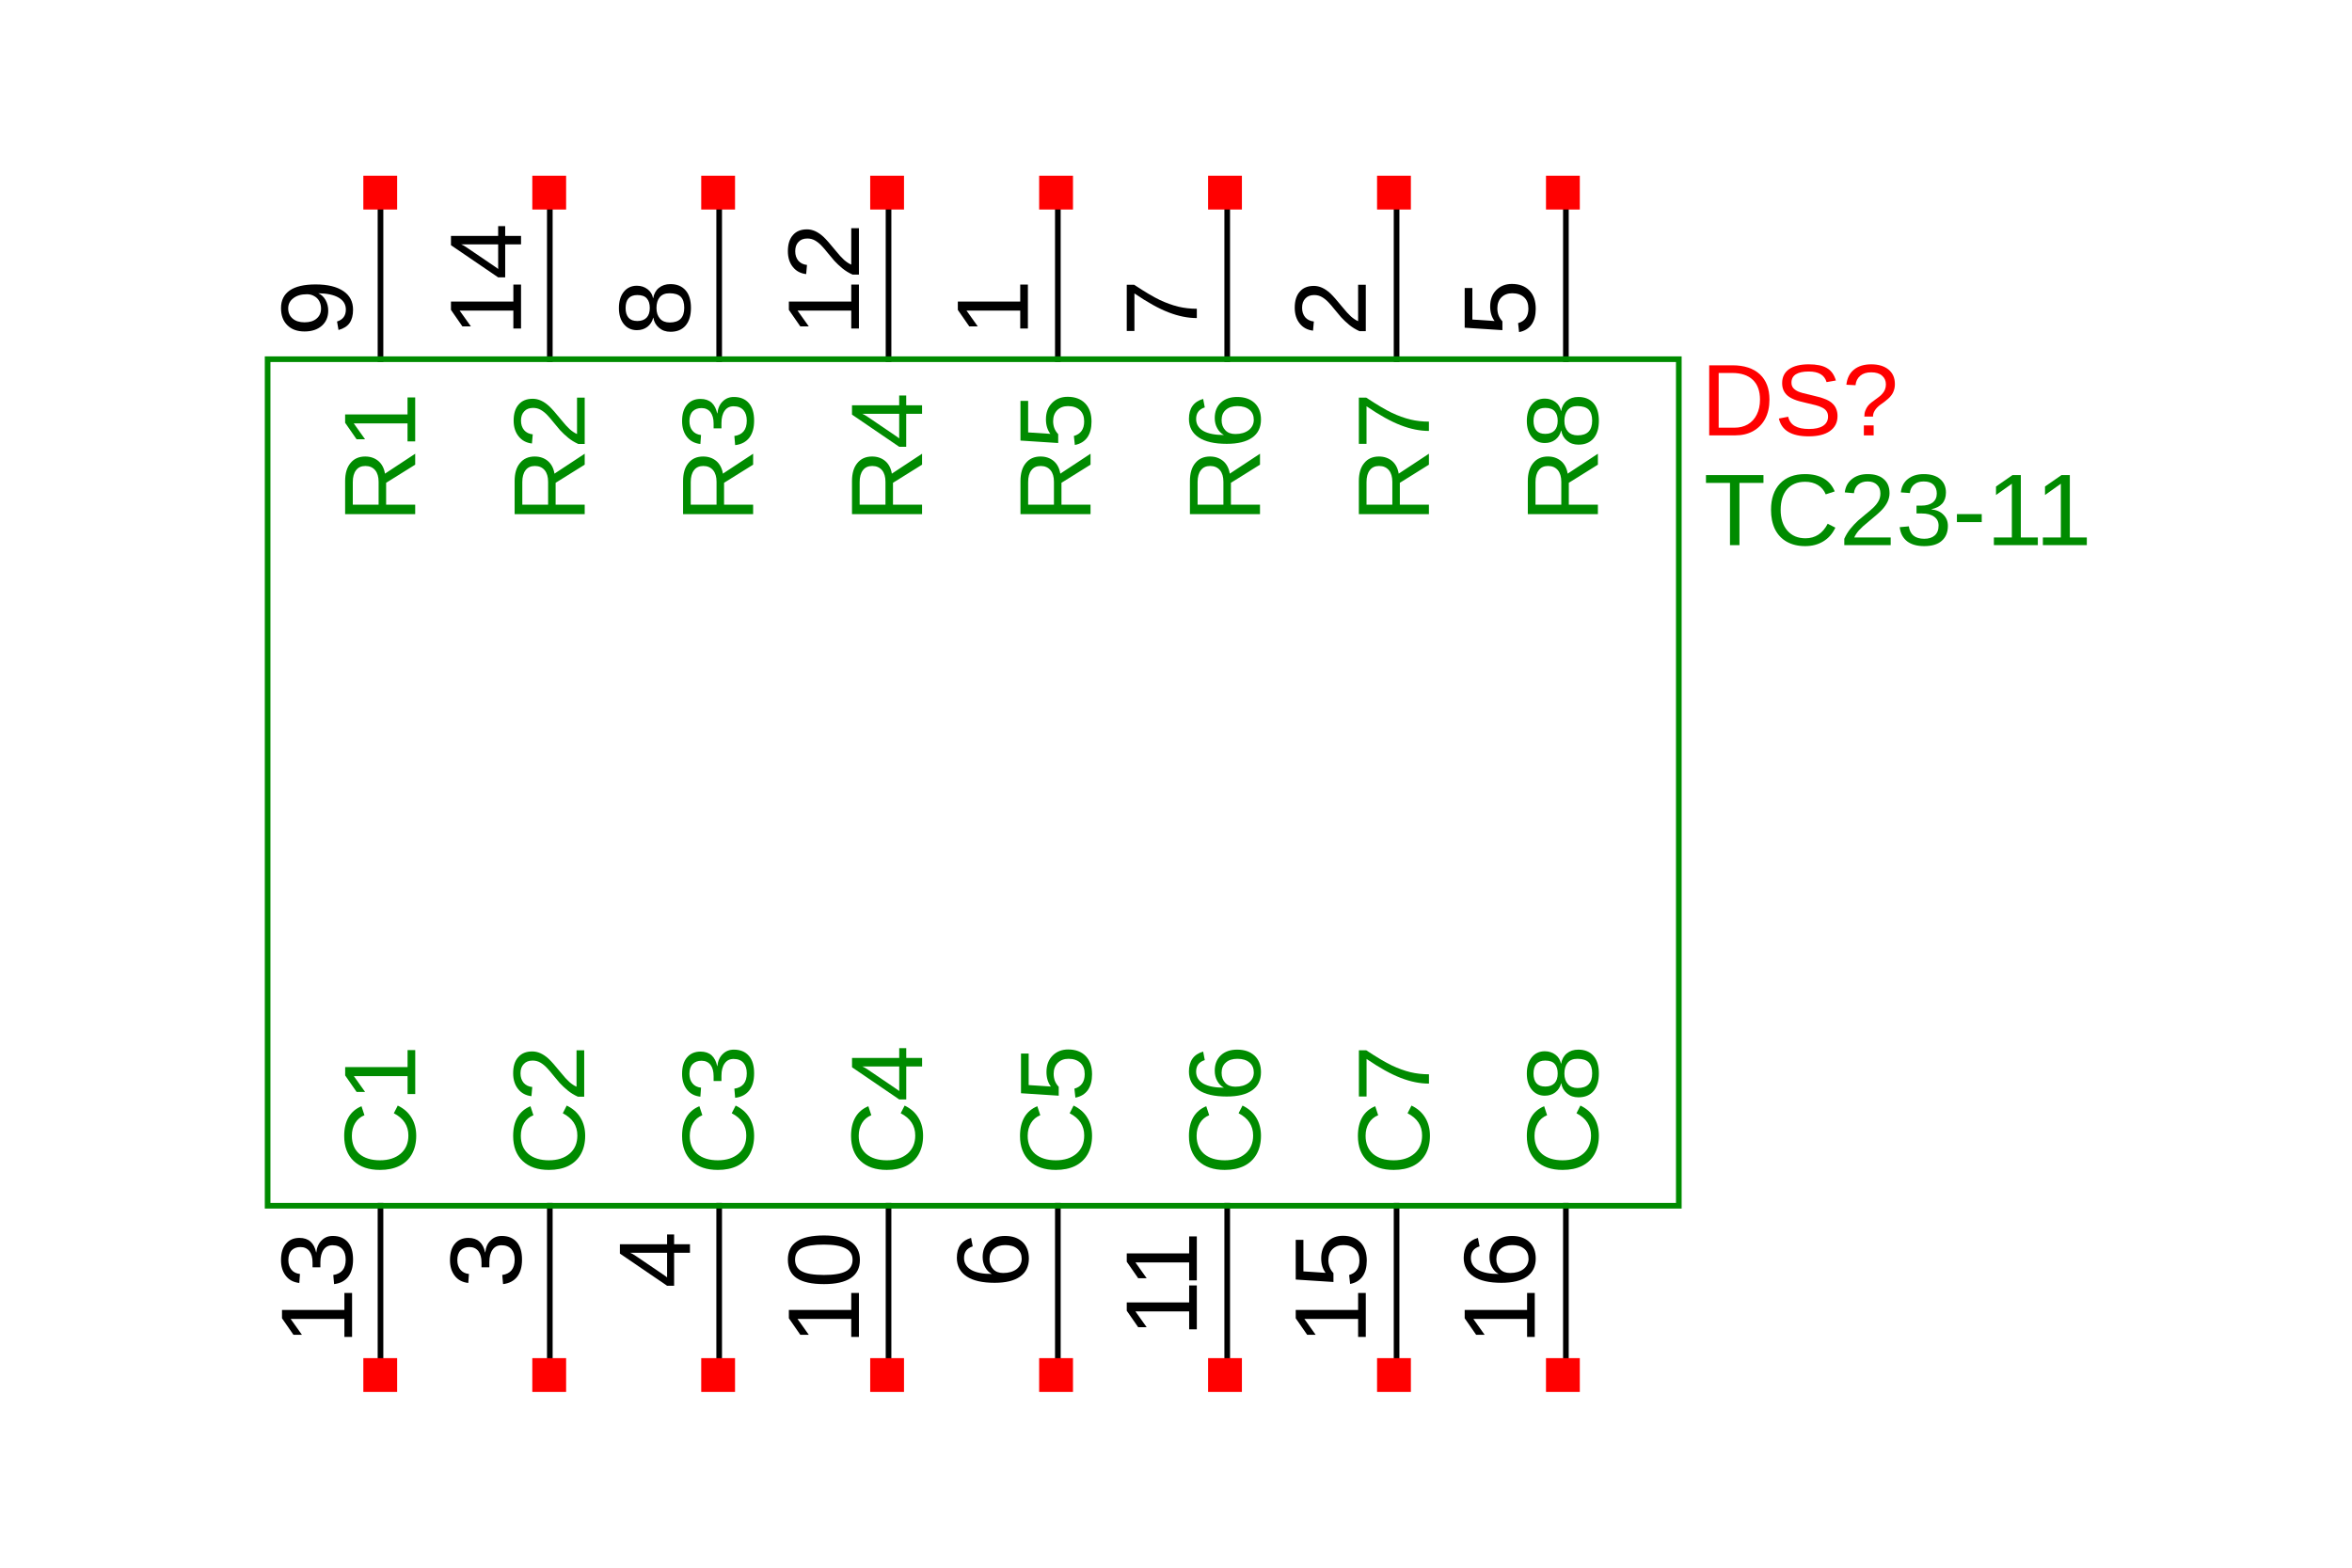 <?xml version="1.0" encoding="UTF-8"?>
<svg xmlns="http://www.w3.org/2000/svg" xmlns:xlink="http://www.w3.org/1999/xlink" width="225pt" height="150pt" viewBox="0 0 225 150" version="1.1">
<defs>
<g>
<symbol overflow="visible" id="glyph0-0">
<path style="stroke:none;" d="M -6.703 -0.969 L -6.703 -6.328 L 0 -6.328 L 0 -0.969 Z M -6.328 -1.328 L -0.359 -1.328 L -0.359 -5.953 L -6.328 -5.953 Z M -6.328 -1.328 "/>
</symbol>
<symbol overflow="visible" id="glyph0-1">
<path style="stroke:none;" d="M -6.062 -3.766 C -6.062 -3.023 -5.82 -2.445 -5.344 -2.031 C -4.863 -1.625 -4.207 -1.422 -3.375 -1.422 C -2.551 -1.422 -1.891 -1.633 -1.391 -2.062 C -0.898 -2.488 -0.656 -3.066 -0.656 -3.797 C -0.656 -4.734 -1.117 -5.441 -2.047 -5.922 L -1.672 -6.656 C -1.098 -6.383 -0.66 -6 -0.359 -5.5 C -0.055 -5 0.094 -4.422 0.094 -3.766 C 0.094 -3.086 -0.047 -2.5 -0.328 -2 C -0.609 -1.508 -1.008 -1.133 -1.531 -0.875 C -2.051 -0.625 -2.664 -0.5 -3.375 -0.5 C -4.445 -0.5 -5.285 -0.785 -5.891 -1.359 C -6.492 -1.93 -6.797 -2.727 -6.797 -3.75 C -6.797 -4.469 -6.656 -5.066 -6.375 -5.547 C -6.094 -6.023 -5.68 -6.375 -5.141 -6.594 L -4.859 -5.734 C -5.242 -5.578 -5.539 -5.328 -5.75 -4.984 C -5.957 -4.641 -6.062 -4.234 -6.062 -3.766 Z M -6.062 -3.766 "/>
</symbol>
<symbol overflow="visible" id="glyph0-2">
<path style="stroke:none;" d="M 0 -0.734 L -0.734 -0.734 L -0.734 -2.453 L -5.875 -2.453 L -4.797 -0.938 L -5.609 -0.938 L -6.703 -2.516 L -6.703 -3.312 L -0.734 -3.312 L -0.734 -4.938 L 0 -4.938 Z M 0 -0.734 "/>
</symbol>
<symbol overflow="visible" id="glyph0-3">
<path style="stroke:none;" d="M -1.844 -4.984 C -1.227 -4.984 -0.75 -4.785 -0.406 -4.391 C -0.07 -4.004 0.094 -3.445 0.094 -2.719 C 0.094 -2.039 -0.055 -1.5 -0.359 -1.094 C -0.672 -0.688 -1.125 -0.445 -1.719 -0.375 L -1.797 -1.25 C -1.004 -1.363 -0.609 -1.852 -0.609 -2.719 C -0.609 -3.145 -0.711 -3.477 -0.922 -3.719 C -1.141 -3.969 -1.457 -4.094 -1.875 -4.094 C -2.238 -4.094 -2.52 -3.953 -2.719 -3.672 C -2.926 -3.391 -3.031 -2.988 -3.031 -2.469 L -3.031 -1.984 L -3.781 -1.984 L -3.781 -2.438 C -3.781 -2.906 -3.879 -3.27 -4.078 -3.531 C -4.285 -3.789 -4.57 -3.922 -4.938 -3.922 C -5.289 -3.922 -5.57 -3.816 -5.781 -3.609 C -5.988 -3.398 -6.094 -3.086 -6.094 -2.672 C -6.094 -2.285 -5.992 -1.977 -5.797 -1.75 C -5.609 -1.52 -5.336 -1.383 -4.984 -1.344 L -5.047 -0.484 C -5.598 -0.547 -6.023 -0.77 -6.328 -1.156 C -6.641 -1.551 -6.797 -2.055 -6.797 -2.672 C -6.797 -3.348 -6.641 -3.867 -6.328 -4.234 C -6.016 -4.609 -5.582 -4.797 -5.031 -4.797 C -4.594 -4.797 -4.238 -4.676 -3.969 -4.438 C -3.707 -4.195 -3.531 -3.852 -3.438 -3.406 L -3.422 -3.406 C -3.367 -3.906 -3.195 -4.289 -2.906 -4.562 C -2.625 -4.844 -2.27 -4.984 -1.844 -4.984 Z M -1.844 -4.984 "/>
</symbol>
<symbol overflow="visible" id="glyph0-4">
<path style="stroke:none;" d="M 0 -0.484 L -0.609 -0.484 C -0.973 -0.648 -1.297 -0.848 -1.578 -1.078 C -1.867 -1.316 -2.129 -1.562 -2.359 -1.812 C -2.586 -2.07 -2.801 -2.328 -3 -2.578 C -3.195 -2.828 -3.391 -3.051 -3.578 -3.25 C -3.773 -3.457 -3.984 -3.625 -4.203 -3.75 C -4.422 -3.875 -4.664 -3.938 -4.938 -3.938 C -5.301 -3.938 -5.582 -3.828 -5.781 -3.609 C -5.988 -3.398 -6.094 -3.102 -6.094 -2.719 C -6.094 -2.352 -5.992 -2.051 -5.797 -1.812 C -5.598 -1.582 -5.32 -1.445 -4.969 -1.406 L -5.047 -0.531 C -5.578 -0.594 -6 -0.816 -6.312 -1.203 C -6.633 -1.598 -6.797 -2.102 -6.797 -2.719 C -6.797 -3.395 -6.633 -3.91 -6.312 -4.266 C -6 -4.629 -5.551 -4.812 -4.969 -4.812 C -4.707 -4.812 -4.445 -4.754 -4.188 -4.641 C -3.926 -4.523 -3.664 -4.348 -3.406 -4.109 C -3.156 -3.879 -2.758 -3.43 -2.219 -2.766 C -1.926 -2.398 -1.66 -2.109 -1.422 -1.891 C -1.18 -1.68 -0.953 -1.531 -0.734 -1.438 L -0.734 -4.922 L 0 -4.922 Z M 0 -0.484 "/>
</symbol>
<symbol overflow="visible" id="glyph0-5">
<path style="stroke:none;" d="M -1.516 -4.188 L 0 -4.188 L 0 -3.375 L -1.516 -3.375 L -1.516 -0.219 L -2.188 -0.219 L -6.703 -3.297 L -6.703 -4.188 L -2.188 -4.188 L -2.188 -5.125 L -1.516 -5.125 Z M -5.734 -3.375 C -5.711 -3.375 -5.625 -3.332 -5.469 -3.25 C -5.32 -3.164 -5.223 -3.102 -5.172 -3.062 L -2.641 -1.344 L -2.281 -1.094 L -2.188 -1.016 L -2.188 -3.375 Z M -5.734 -3.375 "/>
</symbol>
<symbol overflow="visible" id="glyph0-6">
<path style="stroke:none;" d="M -3.344 -5.031 C -2.227 -5.031 -1.375 -4.832 -0.781 -4.438 C -0.195 -4.039 0.094 -3.457 0.094 -2.688 C 0.094 -1.926 -0.195 -1.348 -0.781 -0.953 C -1.363 -0.566 -2.219 -0.375 -3.344 -0.375 C -4.5 -0.375 -5.363 -0.562 -5.938 -0.938 C -6.508 -1.312 -6.797 -1.906 -6.797 -2.719 C -6.797 -3.508 -6.504 -4.094 -5.922 -4.469 C -5.348 -4.844 -4.488 -5.031 -3.344 -5.031 Z M -3.344 -4.156 C -4.312 -4.156 -5.016 -4.047 -5.453 -3.828 C -5.891 -3.609 -6.109 -3.238 -6.109 -2.719 C -6.109 -2.195 -5.891 -1.82 -5.453 -1.594 C -5.023 -1.363 -4.32 -1.25 -3.344 -1.25 C -2.395 -1.25 -1.703 -1.363 -1.266 -1.594 C -0.828 -1.82 -0.609 -2.191 -0.609 -2.703 C -0.609 -3.203 -0.832 -3.566 -1.281 -3.797 C -1.727 -4.035 -2.414 -4.156 -3.344 -4.156 Z M -3.344 -4.156 "/>
</symbol>
<symbol overflow="visible" id="glyph0-7">
<path style="stroke:none;" d="M -2.188 -5 C -1.477 -5 -0.922 -4.789 -0.516 -4.375 C -0.109 -3.957 0.094 -3.375 0.094 -2.625 C 0.094 -2 -0.039 -1.492 -0.312 -1.109 C -0.582 -0.734 -0.977 -0.492 -1.5 -0.391 L -1.594 -1.25 C -0.938 -1.438 -0.609 -1.898 -0.609 -2.641 C -0.609 -3.109 -0.742 -3.469 -1.016 -3.719 C -1.297 -3.977 -1.676 -4.109 -2.156 -4.109 C -2.582 -4.109 -2.926 -3.977 -3.188 -3.719 C -3.445 -3.457 -3.578 -3.109 -3.578 -2.672 C -3.578 -2.43 -3.539 -2.211 -3.469 -2.016 C -3.395 -1.816 -3.27 -1.617 -3.094 -1.422 L -3.094 -0.578 L -6.703 -0.812 L -6.703 -4.609 L -5.969 -4.609 L -5.969 -1.594 L -3.844 -1.453 C -4.125 -1.828 -4.266 -2.289 -4.266 -2.844 C -4.266 -3.5 -4.07 -4.02 -3.688 -4.406 C -3.301 -4.801 -2.801 -5 -2.188 -5 Z M -2.188 -5 "/>
</symbol>
<symbol overflow="visible" id="glyph0-8">
<path style="stroke:none;" d="M -2.188 -4.984 C -1.477 -4.984 -0.922 -4.789 -0.516 -4.406 C -0.109 -4.02 0.094 -3.492 0.094 -2.828 C 0.094 -2.066 -0.188 -1.488 -0.75 -1.094 C -1.312 -0.695 -2.125 -0.5 -3.188 -0.5 C -4.352 -0.5 -5.242 -0.703 -5.859 -1.109 C -6.484 -1.523 -6.797 -2.117 -6.797 -2.891 C -6.797 -3.898 -6.344 -4.535 -5.438 -4.797 L -5.281 -3.984 C -5.832 -3.816 -6.109 -3.445 -6.109 -2.875 C -6.109 -2.383 -5.879 -2.004 -5.422 -1.734 C -4.961 -1.473 -4.305 -1.344 -3.453 -1.344 C -3.734 -1.5 -3.945 -1.719 -4.094 -2 C -4.25 -2.281 -4.328 -2.602 -4.328 -2.969 C -4.328 -3.582 -4.133 -4.07 -3.75 -4.438 C -3.363 -4.801 -2.844 -4.984 -2.188 -4.984 Z M -2.156 -4.109 C -2.633 -4.109 -3.004 -3.988 -3.266 -3.75 C -3.535 -3.52 -3.672 -3.191 -3.672 -2.766 C -3.672 -2.367 -3.551 -2.047 -3.312 -1.797 C -3.082 -1.555 -2.766 -1.438 -2.359 -1.438 C -1.836 -1.438 -1.41 -1.562 -1.078 -1.812 C -0.754 -2.07 -0.594 -2.398 -0.594 -2.797 C -0.594 -3.203 -0.727 -3.52 -1 -3.75 C -1.281 -3.988 -1.664 -4.109 -2.156 -4.109 Z M -2.156 -4.109 "/>
</symbol>
<symbol overflow="visible" id="glyph0-9">
<path style="stroke:none;" d="M -6 -4.922 C -4.957 -4.234 -4.141 -3.75 -3.547 -3.469 C -2.953 -3.188 -2.363 -2.973 -1.781 -2.828 C -1.207 -2.691 -0.613 -2.625 0 -2.625 L 0 -1.734 C -0.852 -1.734 -1.754 -1.914 -2.703 -2.281 C -3.648 -2.645 -4.738 -3.25 -5.969 -4.094 L -5.969 -0.5 L -6.703 -0.5 L -6.703 -4.922 Z M -6 -4.922 "/>
</symbol>
<symbol overflow="visible" id="glyph0-10">
<path style="stroke:none;" d="M -1.875 -4.984 C -1.25 -4.984 -0.766 -4.785 -0.422 -4.391 C -0.078 -4.004 0.094 -3.441 0.094 -2.703 C 0.094 -1.992 -0.07 -1.438 -0.406 -1.031 C -0.75 -0.625 -1.234 -0.422 -1.859 -0.422 C -2.297 -0.422 -2.66 -0.547 -2.953 -0.797 C -3.254 -1.047 -3.438 -1.367 -3.5 -1.766 L -3.516 -1.766 C -3.609 -1.398 -3.797 -1.109 -4.078 -0.891 C -4.359 -0.68 -4.691 -0.578 -5.078 -0.578 C -5.586 -0.578 -6 -0.766 -6.312 -1.141 C -6.633 -1.523 -6.797 -2.039 -6.797 -2.688 C -6.797 -3.344 -6.641 -3.863 -6.328 -4.25 C -6.016 -4.633 -5.598 -4.828 -5.078 -4.828 C -4.691 -4.828 -4.352 -4.719 -4.062 -4.5 C -3.781 -4.289 -3.602 -4.004 -3.531 -3.641 L -3.516 -3.641 C -3.441 -4.066 -3.258 -4.395 -2.969 -4.625 C -2.676 -4.863 -2.312 -4.984 -1.875 -4.984 Z M -5.031 -3.938 C -5.781 -3.938 -6.156 -3.52 -6.156 -2.688 C -6.156 -2.289 -6.062 -1.984 -5.875 -1.766 C -5.688 -1.555 -5.406 -1.453 -5.031 -1.453 C -4.645 -1.453 -4.348 -1.562 -4.141 -1.781 C -3.941 -2 -3.844 -2.305 -3.844 -2.703 C -3.844 -3.098 -3.938 -3.398 -4.125 -3.609 C -4.312 -3.828 -4.613 -3.938 -5.031 -3.938 Z M -1.953 -4.109 C -2.367 -4.109 -2.68 -3.984 -2.891 -3.734 C -3.098 -3.484 -3.203 -3.133 -3.203 -2.688 C -3.203 -2.258 -3.086 -1.922 -2.859 -1.672 C -2.641 -1.43 -2.332 -1.312 -1.938 -1.312 C -1.008 -1.312 -0.547 -1.781 -0.547 -2.719 C -0.547 -3.188 -0.656 -3.535 -0.875 -3.766 C -1.102 -3.992 -1.461 -4.109 -1.953 -4.109 Z M -1.953 -4.109 "/>
</symbol>
<symbol overflow="visible" id="glyph0-11">
<path style="stroke:none;" d="M 0 -5.531 L -2.781 -3.797 L -2.781 -1.703 L 0 -1.703 L 0 -0.797 L -6.703 -0.797 L -6.703 -3.953 C -6.703 -4.703 -6.531 -5.281 -6.188 -5.688 C -5.852 -6.102 -5.383 -6.312 -4.781 -6.312 C -4.281 -6.312 -3.859 -6.164 -3.516 -5.875 C -3.18 -5.582 -2.973 -5.18 -2.891 -4.672 L 0 -6.578 Z M -4.766 -5.406 C -5.16 -5.406 -5.457 -5.27 -5.656 -5 C -5.863 -4.738 -5.969 -4.359 -5.969 -3.859 L -5.969 -1.703 L -3.5 -1.703 L -3.5 -3.891 C -3.5 -4.367 -3.609 -4.738 -3.828 -5 C -4.055 -5.27 -4.367 -5.406 -4.766 -5.406 Z M -4.766 -5.406 "/>
</symbol>
<symbol overflow="visible" id="glyph0-12">
<path style="stroke:none;" d="M -3.484 -4.953 C -2.336 -4.953 -1.453 -4.738 -0.828 -4.312 C -0.211 -3.895 0.094 -3.301 0.094 -2.531 C 0.094 -2.008 -0.016 -1.586 -0.234 -1.266 C -0.453 -0.953 -0.805 -0.727 -1.297 -0.594 L -1.438 -1.406 C -0.875 -1.582 -0.594 -1.961 -0.594 -2.547 C -0.594 -3.035 -0.82 -3.414 -1.281 -3.688 C -1.738 -3.957 -2.391 -4.098 -3.234 -4.109 C -2.941 -3.984 -2.707 -3.766 -2.531 -3.453 C -2.363 -3.148 -2.281 -2.812 -2.281 -2.438 C -2.281 -1.844 -2.484 -1.363 -2.891 -1 C -3.305 -0.633 -3.859 -0.453 -4.547 -0.453 C -5.242 -0.453 -5.789 -0.648 -6.188 -1.047 C -6.594 -1.441 -6.797 -1.988 -6.797 -2.688 C -6.797 -3.426 -6.52 -3.988 -5.969 -4.375 C -5.414 -4.758 -4.586 -4.953 -3.484 -4.953 Z M -4.312 -4.016 C -4.852 -4.016 -5.285 -3.891 -5.609 -3.641 C -5.941 -3.398 -6.109 -3.07 -6.109 -2.656 C -6.109 -2.25 -5.969 -1.926 -5.688 -1.688 C -5.406 -1.445 -5.023 -1.328 -4.547 -1.328 C -4.055 -1.328 -3.672 -1.445 -3.391 -1.688 C -3.109 -1.926 -2.969 -2.242 -2.969 -2.641 C -2.969 -2.891 -3.02 -3.117 -3.125 -3.328 C -3.238 -3.547 -3.398 -3.711 -3.609 -3.828 C -3.816 -3.953 -4.051 -4.016 -4.312 -4.016 Z M -4.312 -4.016 "/>
</symbol>
<symbol overflow="visible" id="glyph1-0">
<path style="stroke:none;" d="M 0.969 -6.703 L 6.328 -6.703 L 6.328 0 L 0.969 0 Z M 1.328 -6.328 L 1.328 -0.359 L 5.953 -0.359 L 5.953 -6.328 Z M 1.328 -6.328 "/>
</symbol>
<symbol overflow="visible" id="glyph1-1">
<path style="stroke:none;" d="M 6.562 -3.422 C 6.562 -2.723 6.426 -2.113 6.156 -1.594 C 5.883 -1.082 5.5 -0.688 5 -0.406 C 4.508 -0.133 3.941 0 3.297 0 L 0.797 0 L 0.797 -6.703 L 3.016 -6.703 C 4.148 -6.703 5.023 -6.414 5.641 -5.844 C 6.254 -5.27 6.562 -4.461 6.562 -3.422 Z M 5.656 -3.422 C 5.656 -4.242 5.426 -4.875 4.969 -5.312 C 4.508 -5.75 3.852 -5.969 3 -5.969 L 1.703 -5.969 L 1.703 -0.734 L 3.203 -0.734 C 3.691 -0.734 4.117 -0.836 4.484 -1.047 C 4.859 -1.266 5.145 -1.578 5.344 -1.984 C 5.551 -2.391 5.656 -2.867 5.656 -3.422 Z M 5.656 -3.422 "/>
</symbol>
<symbol overflow="visible" id="glyph1-2">
<path style="stroke:none;" d="M 6.047 -1.844 C 6.047 -1.227 5.801 -0.75 5.312 -0.406 C 4.832 -0.07 4.156 0.094 3.281 0.094 C 1.645 0.094 0.695 -0.473 0.438 -1.609 L 1.328 -1.781 C 1.422 -1.375 1.633 -1.078 1.969 -0.891 C 2.301 -0.703 2.75 -0.609 3.312 -0.609 C 3.895 -0.609 4.344 -0.707 4.656 -0.906 C 4.977 -1.113 5.141 -1.41 5.141 -1.797 C 5.141 -2.016 5.086 -2.191 4.984 -2.328 C 4.891 -2.461 4.754 -2.57 4.578 -2.656 C 4.398 -2.75 4.188 -2.828 3.938 -2.891 C 3.688 -2.953 3.406 -3.02 3.094 -3.094 C 2.57 -3.207 2.172 -3.32 1.891 -3.438 C 1.617 -3.551 1.398 -3.68 1.234 -3.828 C 1.078 -3.973 0.957 -4.141 0.875 -4.328 C 0.789 -4.523 0.75 -4.75 0.75 -5 C 0.75 -5.57 0.969 -6.016 1.406 -6.328 C 1.852 -6.641 2.484 -6.797 3.297 -6.797 C 4.055 -6.797 4.633 -6.676 5.031 -6.438 C 5.438 -6.207 5.723 -5.812 5.891 -5.25 L 5 -5.094 C 4.895 -5.445 4.703 -5.703 4.422 -5.859 C 4.148 -6.023 3.773 -6.109 3.297 -6.109 C 2.754 -6.109 2.344 -6.02 2.062 -5.844 C 1.781 -5.664 1.641 -5.398 1.641 -5.047 C 1.641 -4.848 1.691 -4.68 1.797 -4.547 C 1.91 -4.41 2.066 -4.297 2.266 -4.203 C 2.473 -4.109 2.883 -3.992 3.5 -3.859 C 3.707 -3.805 3.914 -3.754 4.125 -3.703 C 4.332 -3.66 4.523 -3.602 4.703 -3.531 C 4.891 -3.469 5.066 -3.391 5.234 -3.297 C 5.398 -3.203 5.539 -3.086 5.656 -2.953 C 5.781 -2.816 5.875 -2.66 5.938 -2.484 C 6.008 -2.305 6.047 -2.094 6.047 -1.844 Z M 6.047 -1.844 "/>
</symbol>
<symbol overflow="visible" id="glyph1-3">
<path style="stroke:none;" d="M 5.047 -4.906 C 5.047 -4.664 5.008 -4.453 4.938 -4.266 C 4.875 -4.078 4.773 -3.906 4.641 -3.75 C 4.516 -3.594 4.305 -3.406 4.016 -3.188 L 3.625 -2.906 C 3.406 -2.738 3.238 -2.562 3.125 -2.375 C 3.008 -2.195 2.953 -2.004 2.953 -1.797 L 2.125 -1.797 C 2.125 -2.016 2.156 -2.203 2.219 -2.359 C 2.281 -2.523 2.359 -2.672 2.453 -2.797 C 2.555 -2.93 2.672 -3.047 2.797 -3.141 C 2.922 -3.242 3.047 -3.336 3.172 -3.422 C 3.297 -3.516 3.414 -3.602 3.531 -3.688 C 3.656 -3.781 3.766 -3.883 3.859 -4 C 3.961 -4.113 4.039 -4.238 4.094 -4.375 C 4.156 -4.52 4.188 -4.688 4.188 -4.875 C 4.188 -5.227 4.062 -5.508 3.812 -5.719 C 3.57 -5.926 3.227 -6.031 2.781 -6.031 C 2.344 -6.031 1.992 -5.922 1.734 -5.703 C 1.473 -5.484 1.32 -5.18 1.281 -4.797 L 0.406 -4.844 C 0.477 -5.477 0.723 -5.961 1.141 -6.297 C 1.555 -6.629 2.102 -6.797 2.781 -6.797 C 3.477 -6.797 4.031 -6.629 4.438 -6.297 C 4.844 -5.961 5.047 -5.5 5.047 -4.906 Z M 2.078 0 L 2.078 -0.953 L 3.016 -0.953 L 3.016 0 Z M 2.078 0 "/>
</symbol>
<symbol overflow="visible" id="glyph1-4">
<path style="stroke:none;" d="M 3.422 -5.953 L 3.422 0 L 2.516 0 L 2.516 -5.953 L 0.219 -5.953 L 0.219 -6.703 L 5.719 -6.703 L 5.719 -5.953 Z M 3.422 -5.953 "/>
</symbol>
<symbol overflow="visible" id="glyph1-5">
<path style="stroke:none;" d="M 3.766 -6.062 C 3.023 -6.062 2.445 -5.82 2.031 -5.344 C 1.625 -4.863 1.422 -4.207 1.422 -3.375 C 1.422 -2.551 1.633 -1.891 2.062 -1.391 C 2.488 -0.898 3.066 -0.656 3.797 -0.656 C 4.734 -0.656 5.441 -1.117 5.922 -2.047 L 6.656 -1.672 C 6.383 -1.098 6 -0.66 5.5 -0.359 C 5 -0.055 4.422 0.094 3.766 0.094 C 3.086 0.094 2.5 -0.047 2 -0.328 C 1.508 -0.609 1.133 -1.008 0.875 -1.531 C 0.625 -2.051 0.5 -2.664 0.5 -3.375 C 0.5 -4.445 0.785 -5.285 1.359 -5.891 C 1.93 -6.492 2.727 -6.797 3.75 -6.797 C 4.469 -6.797 5.066 -6.656 5.547 -6.375 C 6.023 -6.094 6.375 -5.68 6.594 -5.141 L 5.734 -4.859 C 5.578 -5.242 5.328 -5.539 4.984 -5.75 C 4.641 -5.957 4.234 -6.062 3.766 -6.062 Z M 3.766 -6.062 "/>
</symbol>
<symbol overflow="visible" id="glyph1-6">
<path style="stroke:none;" d="M 0.484 0 L 0.484 -0.609 C 0.648 -0.973 0.848 -1.297 1.078 -1.578 C 1.316 -1.867 1.562 -2.129 1.812 -2.359 C 2.07 -2.586 2.328 -2.801 2.578 -3 C 2.828 -3.195 3.051 -3.391 3.25 -3.578 C 3.457 -3.773 3.625 -3.984 3.75 -4.203 C 3.875 -4.422 3.938 -4.664 3.938 -4.938 C 3.938 -5.301 3.828 -5.582 3.609 -5.781 C 3.398 -5.988 3.102 -6.094 2.719 -6.094 C 2.352 -6.094 2.051 -5.992 1.812 -5.797 C 1.582 -5.598 1.445 -5.32 1.406 -4.969 L 0.531 -5.047 C 0.594 -5.578 0.816 -6 1.203 -6.312 C 1.598 -6.633 2.102 -6.797 2.719 -6.797 C 3.395 -6.797 3.91 -6.633 4.266 -6.312 C 4.629 -6 4.812 -5.551 4.812 -4.969 C 4.812 -4.707 4.754 -4.445 4.641 -4.188 C 4.523 -3.926 4.348 -3.664 4.109 -3.406 C 3.879 -3.156 3.43 -2.758 2.766 -2.219 C 2.398 -1.926 2.109 -1.66 1.891 -1.422 C 1.68 -1.18 1.531 -0.953 1.438 -0.734 L 4.922 -0.734 L 4.922 0 Z M 0.484 0 "/>
</symbol>
<symbol overflow="visible" id="glyph1-7">
<path style="stroke:none;" d="M 4.984 -1.844 C 4.984 -1.227 4.785 -0.75 4.391 -0.406 C 4.004 -0.07 3.445 0.094 2.719 0.094 C 2.039 0.094 1.5 -0.055 1.094 -0.359 C 0.688 -0.672 0.445 -1.125 0.375 -1.719 L 1.25 -1.797 C 1.363 -1.004 1.852 -0.609 2.719 -0.609 C 3.145 -0.609 3.477 -0.711 3.719 -0.922 C 3.969 -1.141 4.094 -1.457 4.094 -1.875 C 4.094 -2.238 3.953 -2.52 3.672 -2.719 C 3.391 -2.926 2.988 -3.031 2.469 -3.031 L 1.984 -3.031 L 1.984 -3.781 L 2.438 -3.781 C 2.906 -3.781 3.27 -3.879 3.531 -4.078 C 3.789 -4.285 3.922 -4.57 3.922 -4.938 C 3.922 -5.289 3.816 -5.57 3.609 -5.781 C 3.398 -5.988 3.086 -6.094 2.672 -6.094 C 2.285 -6.094 1.977 -5.992 1.75 -5.797 C 1.52 -5.609 1.383 -5.336 1.344 -4.984 L 0.484 -5.047 C 0.547 -5.598 0.77 -6.023 1.156 -6.328 C 1.551 -6.641 2.055 -6.797 2.672 -6.797 C 3.348 -6.797 3.867 -6.641 4.234 -6.328 C 4.609 -6.016 4.797 -5.582 4.797 -5.031 C 4.797 -4.594 4.676 -4.238 4.438 -3.969 C 4.195 -3.707 3.852 -3.531 3.406 -3.438 L 3.406 -3.422 C 3.906 -3.367 4.289 -3.195 4.562 -2.906 C 4.844 -2.625 4.984 -2.27 4.984 -1.844 Z M 4.984 -1.844 "/>
</symbol>
<symbol overflow="visible" id="glyph1-8">
<path style="stroke:none;" d="M 0.438 -2.203 L 0.438 -2.969 L 2.812 -2.969 L 2.812 -2.203 Z M 0.438 -2.203 "/>
</symbol>
<symbol overflow="visible" id="glyph1-9">
<path style="stroke:none;" d="M 0.734 0 L 0.734 -0.734 L 2.453 -0.734 L 2.453 -5.875 L 0.938 -4.797 L 0.938 -5.609 L 2.516 -6.703 L 3.312 -6.703 L 3.312 -0.734 L 4.938 -0.734 L 4.938 0 Z M 0.734 0 "/>
</symbol>
</g>
</defs>
<g id="surface4">
<rect x="0" y="0" width="225" height="150" style="fill:rgb(100%,100%,100%);fill-opacity:1;stroke:none;"/>
<path style="fill:none;stroke-width:10;stroke-linecap:square;stroke-linejoin:miter;stroke:rgb(0%,0%,0%);stroke-opacity:1;stroke-miterlimit:10;" d="M 200.013 -0.024 L 200.013 300.003 " transform="matrix(0.054,0,0,-0.054,25.599,131.569)"/>
<g style="fill:rgb(0%,54.51%,0%);fill-opacity:1;">
  <use xlink:href="#glyph0-1" x="39.723" y="112.441"/>
  <use xlink:href="#glyph0-2" x="39.723" y="105.416"/>
</g>
<g style="fill:rgb(0%,0%,0%);fill-opacity:1;">
  <use xlink:href="#glyph0-2" x="33.68" y="128.652"/>
  <use xlink:href="#glyph0-3" x="33.68" y="123.242"/>
</g>
<path style="fill:none;stroke-width:10;stroke-linecap:square;stroke-linejoin:miter;stroke:rgb(0%,0%,0%);stroke-opacity:1;stroke-miterlimit:10;" d="M 499.968 -0.024 L 499.968 300.003 " transform="matrix(0.054,0,0,-0.054,25.599,131.569)"/>
<g style="fill:rgb(0%,54.51%,0%);fill-opacity:1;">
  <use xlink:href="#glyph0-1" x="55.887" y="112.441"/>
  <use xlink:href="#glyph0-4" x="55.887" y="105.416"/>
</g>
<g style="fill:rgb(0%,0%,0%);fill-opacity:1;">
  <use xlink:href="#glyph0-3" x="49.844" y="123.242"/>
</g>
<path style="fill:none;stroke-width:10;stroke-linecap:square;stroke-linejoin:miter;stroke:rgb(0%,0%,0%);stroke-opacity:1;stroke-miterlimit:10;" d="M 799.996 -0.024 L 799.996 300.003 " transform="matrix(0.054,0,0,-0.054,25.599,131.569)"/>
<g style="fill:rgb(0%,54.51%,0%);fill-opacity:1;">
  <use xlink:href="#glyph0-1" x="72.047" y="112.441"/>
  <use xlink:href="#glyph0-3" x="72.047" y="105.416"/>
</g>
<g style="fill:rgb(0%,0%,0%);fill-opacity:1;">
  <use xlink:href="#glyph0-5" x="66.004" y="123.242"/>
</g>
<path style="fill:none;stroke-width:10;stroke-linecap:square;stroke-linejoin:miter;stroke:rgb(0%,0%,0%);stroke-opacity:1;stroke-miterlimit:10;" d="M 1100.024 -0.024 L 1100.024 300.003 " transform="matrix(0.054,0,0,-0.054,25.599,131.569)"/>
<g style="fill:rgb(0%,54.51%,0%);fill-opacity:1;">
  <use xlink:href="#glyph0-1" x="88.211" y="112.441"/>
  <use xlink:href="#glyph0-5" x="88.211" y="105.416"/>
</g>
<g style="fill:rgb(0%,0%,0%);fill-opacity:1;">
  <use xlink:href="#glyph0-2" x="82.168" y="128.652"/>
  <use xlink:href="#glyph0-6" x="82.168" y="123.242"/>
</g>
<path style="fill:none;stroke-width:10;stroke-linecap:square;stroke-linejoin:miter;stroke:rgb(0%,0%,0%);stroke-opacity:1;stroke-miterlimit:10;" d="M 1399.979 -0.024 L 1399.979 300.003 " transform="matrix(0.054,0,0,-0.054,25.599,131.569)"/>
<g style="fill:rgb(0%,54.51%,0%);fill-opacity:1;">
  <use xlink:href="#glyph0-1" x="104.375" y="112.441"/>
  <use xlink:href="#glyph0-7" x="104.375" y="105.416"/>
</g>
<g style="fill:rgb(0%,0%,0%);fill-opacity:1;">
  <use xlink:href="#glyph0-8" x="98.332" y="123.242"/>
</g>
<path style="fill:none;stroke-width:10;stroke-linecap:square;stroke-linejoin:miter;stroke:rgb(0%,0%,0%);stroke-opacity:1;stroke-miterlimit:10;" d="M 1700.007 -0.024 L 1700.007 300.003 " transform="matrix(0.054,0,0,-0.054,25.599,131.569)"/>
<g style="fill:rgb(0%,54.51%,0%);fill-opacity:1;">
  <use xlink:href="#glyph0-1" x="120.535" y="112.441"/>
  <use xlink:href="#glyph0-8" x="120.535" y="105.416"/>
</g>
<g style="fill:rgb(0%,0%,0%);fill-opacity:1;">
  <use xlink:href="#glyph0-2" x="114.492" y="127.93"/>
  <use xlink:href="#glyph0-2" x="114.492" y="123.242"/>
</g>
<path style="fill:none;stroke-width:10;stroke-linecap:square;stroke-linejoin:miter;stroke:rgb(0%,0%,0%);stroke-opacity:1;stroke-miterlimit:10;" d="M 2000.034 -0.024 L 2000.034 300.003 " transform="matrix(0.054,0,0,-0.054,25.599,131.569)"/>
<g style="fill:rgb(0%,54.51%,0%);fill-opacity:1;">
  <use xlink:href="#glyph0-1" x="136.699" y="112.441"/>
  <use xlink:href="#glyph0-9" x="136.699" y="105.416"/>
</g>
<g style="fill:rgb(0%,0%,0%);fill-opacity:1;">
  <use xlink:href="#glyph0-2" x="130.656" y="128.652"/>
  <use xlink:href="#glyph0-7" x="130.656" y="123.242"/>
</g>
<path style="fill:none;stroke-width:10;stroke-linecap:square;stroke-linejoin:miter;stroke:rgb(0%,0%,0%);stroke-opacity:1;stroke-miterlimit:10;" d="M 2299.989 -0.024 L 2299.989 300.003 " transform="matrix(0.054,0,0,-0.054,25.599,131.569)"/>
<g style="fill:rgb(0%,54.51%,0%);fill-opacity:1;">
  <use xlink:href="#glyph0-1" x="152.859" y="112.441"/>
  <use xlink:href="#glyph0-10" x="152.859" y="105.416"/>
</g>
<g style="fill:rgb(0%,0%,0%);fill-opacity:1;">
  <use xlink:href="#glyph0-2" x="146.82" y="128.652"/>
  <use xlink:href="#glyph0-8" x="146.82" y="123.242"/>
</g>
<path style="fill:none;stroke-width:10;stroke-linecap:square;stroke-linejoin:miter;stroke:rgb(0%,0%,0%);stroke-opacity:1;stroke-miterlimit:10;" d="M 200.013 2100.024 L 200.013 1799.997 " transform="matrix(0.054,0,0,-0.054,25.599,131.569)"/>
<g style="fill:rgb(0%,54.51%,0%);fill-opacity:1;">
  <use xlink:href="#glyph0-11" x="39.719" y="49.992"/>
  <use xlink:href="#glyph0-2" x="39.719" y="42.967"/>
</g>
<g style="fill:rgb(0%,0%,0%);fill-opacity:1;">
  <use xlink:href="#glyph0-12" x="33.68" y="32.168"/>
</g>
<path style="fill:none;stroke-width:10;stroke-linecap:square;stroke-linejoin:miter;stroke:rgb(0%,0%,0%);stroke-opacity:1;stroke-miterlimit:10;" d="M 499.968 2100.024 L 499.968 1799.997 " transform="matrix(0.054,0,0,-0.054,25.599,131.569)"/>
<g style="fill:rgb(0%,54.51%,0%);fill-opacity:1;">
  <use xlink:href="#glyph0-11" x="55.934" y="49.992"/>
  <use xlink:href="#glyph0-4" x="55.934" y="42.967"/>
</g>
<g style="fill:rgb(0%,0%,0%);fill-opacity:1;">
  <use xlink:href="#glyph0-2" x="49.844" y="32.168"/>
  <use xlink:href="#glyph0-5" x="49.844" y="26.758"/>
</g>
<path style="fill:none;stroke-width:10;stroke-linecap:square;stroke-linejoin:miter;stroke:rgb(0%,0%,0%);stroke-opacity:1;stroke-miterlimit:10;" d="M 799.996 2100.024 L 799.996 1799.997 " transform="matrix(0.054,0,0,-0.054,25.599,131.569)"/>
<g style="fill:rgb(0%,54.51%,0%);fill-opacity:1;">
  <use xlink:href="#glyph0-11" x="72.047" y="49.992"/>
  <use xlink:href="#glyph0-3" x="72.047" y="42.967"/>
</g>
<g style="fill:rgb(0%,0%,0%);fill-opacity:1;">
  <use xlink:href="#glyph0-10" x="66.004" y="32.168"/>
</g>
<path style="fill:none;stroke-width:10;stroke-linecap:square;stroke-linejoin:miter;stroke:rgb(0%,0%,0%);stroke-opacity:1;stroke-miterlimit:10;" d="M 1100.024 2100.024 L 1100.024 1799.997 " transform="matrix(0.054,0,0,-0.054,25.599,131.569)"/>
<g style="fill:rgb(0%,54.51%,0%);fill-opacity:1;">
  <use xlink:href="#glyph0-11" x="88.207" y="49.992"/>
  <use xlink:href="#glyph0-5" x="88.207" y="42.967"/>
</g>
<g style="fill:rgb(0%,0%,0%);fill-opacity:1;">
  <use xlink:href="#glyph0-2" x="82.168" y="32.168"/>
  <use xlink:href="#glyph0-4" x="82.168" y="26.758"/>
</g>
<path style="fill:none;stroke-width:10;stroke-linecap:square;stroke-linejoin:miter;stroke:rgb(0%,0%,0%);stroke-opacity:1;stroke-miterlimit:10;" d="M 1399.979 2100.024 L 1399.979 1799.997 " transform="matrix(0.054,0,0,-0.054,25.599,131.569)"/>
<g style="fill:rgb(0%,54.51%,0%);fill-opacity:1;">
  <use xlink:href="#glyph0-11" x="104.324" y="49.992"/>
  <use xlink:href="#glyph0-7" x="104.324" y="42.967"/>
</g>
<g style="fill:rgb(0%,0%,0%);fill-opacity:1;">
  <use xlink:href="#glyph0-2" x="98.332" y="32.168"/>
</g>
<path style="fill:none;stroke-width:10;stroke-linecap:square;stroke-linejoin:miter;stroke:rgb(0%,0%,0%);stroke-opacity:1;stroke-miterlimit:10;" d="M 1700.007 2100.024 L 1700.007 1799.997 " transform="matrix(0.054,0,0,-0.054,25.599,131.569)"/>
<g style="fill:rgb(0%,54.51%,0%);fill-opacity:1;">
  <use xlink:href="#glyph0-11" x="120.535" y="49.992"/>
  <use xlink:href="#glyph0-8" x="120.535" y="42.967"/>
</g>
<g style="fill:rgb(0%,0%,0%);fill-opacity:1;">
  <use xlink:href="#glyph0-9" x="114.492" y="32.168"/>
</g>
<path style="fill:none;stroke-width:10;stroke-linecap:square;stroke-linejoin:miter;stroke:rgb(0%,0%,0%);stroke-opacity:1;stroke-miterlimit:10;" d="M 2000.034 2100.024 L 2000.034 1799.997 " transform="matrix(0.054,0,0,-0.054,25.599,131.569)"/>
<g style="fill:rgb(0%,54.51%,0%);fill-opacity:1;">
  <use xlink:href="#glyph0-11" x="136.695" y="49.992"/>
  <use xlink:href="#glyph0-9" x="136.695" y="42.967"/>
</g>
<g style="fill:rgb(0%,0%,0%);fill-opacity:1;">
  <use xlink:href="#glyph0-4" x="130.656" y="32.168"/>
</g>
<path style="fill:none;stroke-width:10;stroke-linecap:square;stroke-linejoin:miter;stroke:rgb(0%,0%,0%);stroke-opacity:1;stroke-miterlimit:10;" d="M 2299.989 2100.024 L 2299.989 1799.997 " transform="matrix(0.054,0,0,-0.054,25.599,131.569)"/>
<g style="fill:rgb(0%,54.51%,0%);fill-opacity:1;">
  <use xlink:href="#glyph0-11" x="152.859" y="49.992"/>
  <use xlink:href="#glyph0-10" x="152.859" y="42.967"/>
</g>
<g style="fill:rgb(0%,0%,0%);fill-opacity:1;">
  <use xlink:href="#glyph0-7" x="146.82" y="32.168"/>
</g>
<path style="fill:none;stroke-width:10;stroke-linecap:square;stroke-linejoin:miter;stroke:rgb(0%,54.51%,0%);stroke-opacity:1;stroke-miterlimit:10;" d="M 2500.032 300.003 L 0.043 300.003 L 0.043 1799.997 L 2500.032 1799.997 Z M 2500.032 300.003 " transform="matrix(0.054,0,0,-0.054,25.599,131.569)"/>
<g style="fill:rgb(100%,0%,0%);fill-opacity:1;">
  <use xlink:href="#glyph1-1" x="162.711" y="41.656"/>
  <use xlink:href="#glyph1-2" x="169.736" y="41.656"/>
  <use xlink:href="#glyph1-3" x="176.224" y="41.656"/>
</g>
<g style="fill:rgb(0%,54.51%,0%);fill-opacity:1;">
  <use xlink:href="#glyph1-4" x="162.98" y="52.16"/>
  <use xlink:href="#glyph1-5" x="168.922" y="52.16"/>
  <use xlink:href="#glyph1-6" x="175.947" y="52.16"/>
  <use xlink:href="#glyph1-7" x="181.357" y="52.16"/>
  <use xlink:href="#glyph1-8" x="186.767" y="52.16"/>
  <use xlink:href="#glyph1-9" x="190.007" y="52.16"/>
  <use xlink:href="#glyph1-9" x="194.694" y="52.16"/>
</g>
<path style=" stroke:none;fill-rule:nonzero;fill:rgb(100%,0%,0%);fill-opacity:1;" d="M 34.758 133.184 L 37.992 133.184 L 37.992 129.949 L 34.758 129.949 Z M 34.758 133.184 "/>
<path style=" stroke:none;fill-rule:nonzero;fill:rgb(100%,0%,0%);fill-opacity:1;" d="M 50.922 133.184 L 54.156 133.184 L 54.156 129.949 L 50.922 129.949 Z M 50.922 133.184 "/>
<path style=" stroke:none;fill-rule:nonzero;fill:rgb(100%,0%,0%);fill-opacity:1;" d="M 67.082 133.184 L 70.316 133.184 L 70.316 129.949 L 67.082 129.949 Z M 67.082 133.184 "/>
<path style=" stroke:none;fill-rule:nonzero;fill:rgb(100%,0%,0%);fill-opacity:1;" d="M 83.246 133.184 L 86.48 133.184 L 86.48 129.949 L 83.246 129.949 Z M 83.246 133.184 "/>
<path style=" stroke:none;fill-rule:nonzero;fill:rgb(100%,0%,0%);fill-opacity:1;" d="M 99.41 133.184 L 102.645 133.184 L 102.645 129.949 L 99.41 129.949 Z M 99.41 133.184 "/>
<path style=" stroke:none;fill-rule:nonzero;fill:rgb(100%,0%,0%);fill-opacity:1;" d="M 115.57 133.184 L 118.805 133.184 L 118.805 129.949 L 115.57 129.949 Z M 115.57 133.184 "/>
<path style=" stroke:none;fill-rule:nonzero;fill:rgb(100%,0%,0%);fill-opacity:1;" d="M 131.734 133.184 L 134.969 133.184 L 134.969 129.949 L 131.734 129.949 Z M 131.734 133.184 "/>
<path style=" stroke:none;fill-rule:nonzero;fill:rgb(100%,0%,0%);fill-opacity:1;" d="M 147.895 133.184 L 151.129 133.184 L 151.129 129.949 L 147.895 129.949 Z M 147.895 133.184 "/>
<path style=" stroke:none;fill-rule:nonzero;fill:rgb(100%,0%,0%);fill-opacity:1;" d="M 34.758 20.047 L 37.992 20.047 L 37.992 16.812 L 34.758 16.812 Z M 34.758 20.047 "/>
<path style=" stroke:none;fill-rule:nonzero;fill:rgb(100%,0%,0%);fill-opacity:1;" d="M 50.922 20.047 L 54.156 20.047 L 54.156 16.812 L 50.922 16.812 Z M 50.922 20.047 "/>
<path style=" stroke:none;fill-rule:nonzero;fill:rgb(100%,0%,0%);fill-opacity:1;" d="M 67.082 20.047 L 70.316 20.047 L 70.316 16.812 L 67.082 16.812 Z M 67.082 20.047 "/>
<path style=" stroke:none;fill-rule:nonzero;fill:rgb(100%,0%,0%);fill-opacity:1;" d="M 83.246 20.047 L 86.48 20.047 L 86.48 16.812 L 83.246 16.812 Z M 83.246 20.047 "/>
<path style=" stroke:none;fill-rule:nonzero;fill:rgb(100%,0%,0%);fill-opacity:1;" d="M 99.41 20.047 L 102.645 20.047 L 102.645 16.812 L 99.41 16.812 Z M 99.41 20.047 "/>
<path style=" stroke:none;fill-rule:nonzero;fill:rgb(100%,0%,0%);fill-opacity:1;" d="M 115.57 20.047 L 118.805 20.047 L 118.805 16.812 L 115.57 16.812 Z M 115.57 20.047 "/>
<path style=" stroke:none;fill-rule:nonzero;fill:rgb(100%,0%,0%);fill-opacity:1;" d="M 131.734 20.047 L 134.969 20.047 L 134.969 16.812 L 131.734 16.812 Z M 131.734 20.047 "/>
<path style=" stroke:none;fill-rule:nonzero;fill:rgb(100%,0%,0%);fill-opacity:1;" d="M 147.895 20.047 L 151.129 20.047 L 151.129 16.812 L 147.895 16.812 Z M 147.895 20.047 "/>
</g>
</svg>
